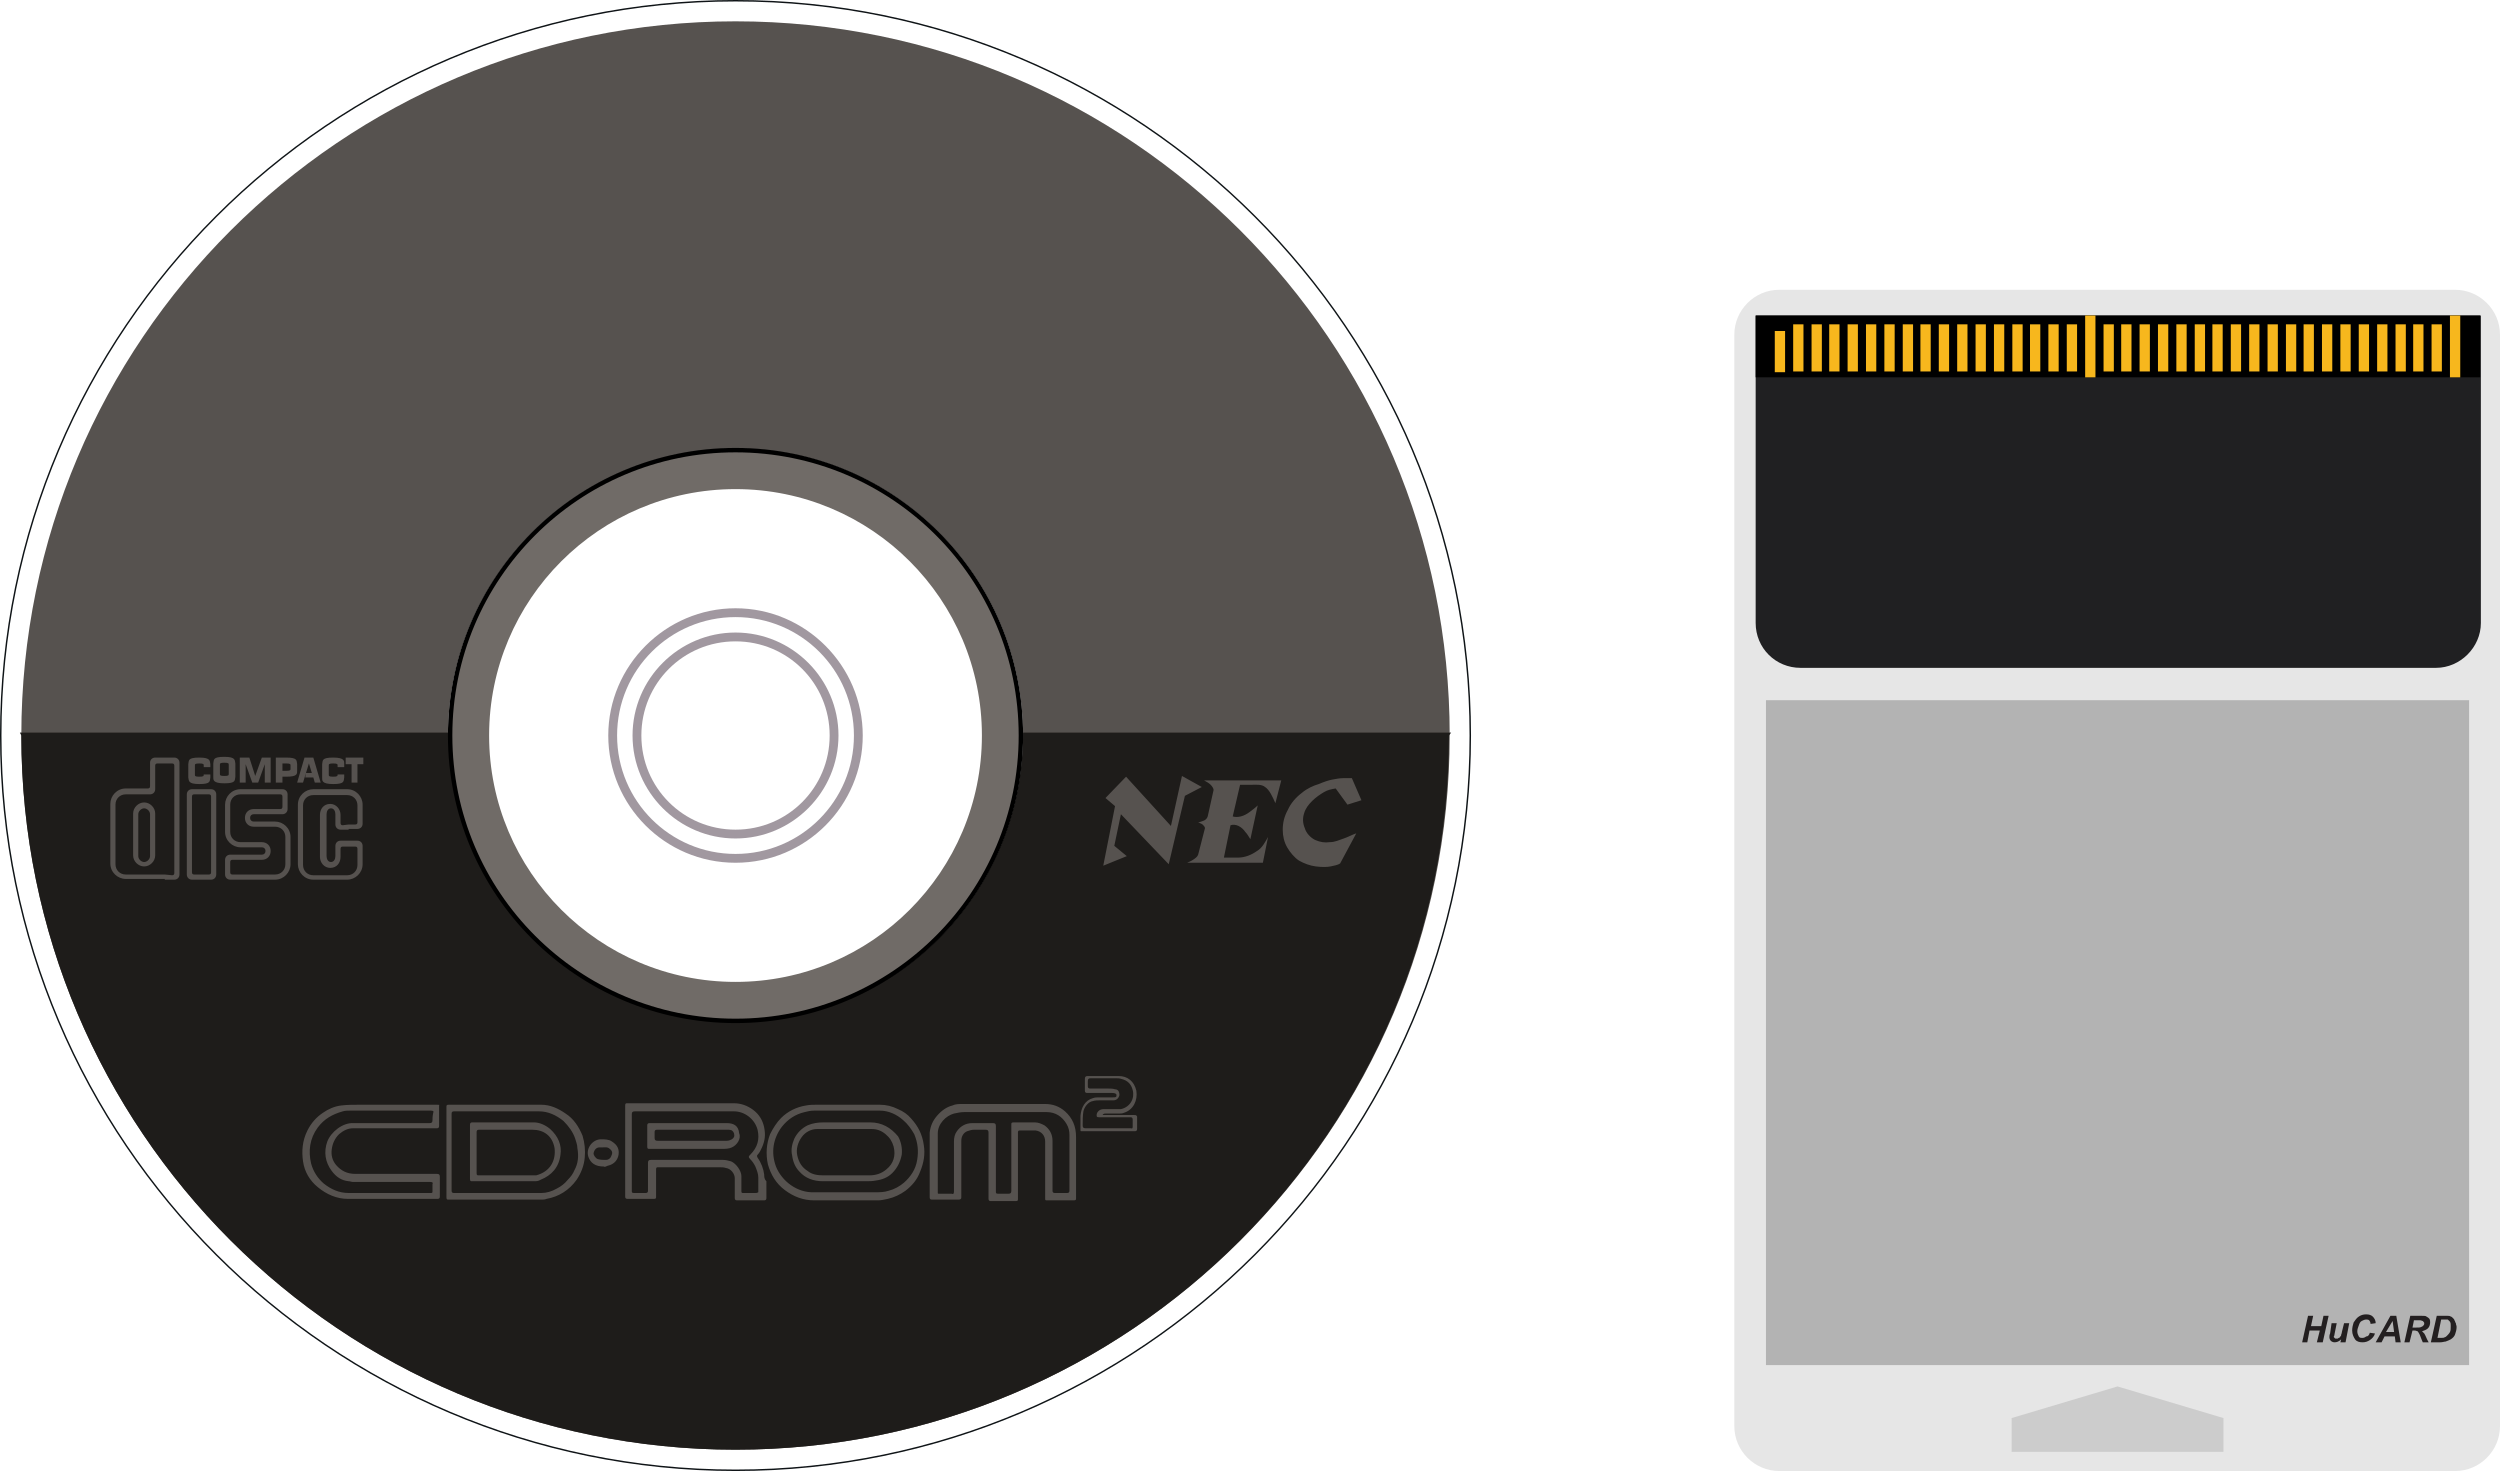 <?xml version="1.0" encoding="UTF-8" standalone="no"?>
<svg
   xmlns:dc="http://purl.org/dc/elements/1.1/"
   xmlns:cc="http://creativecommons.org/ns#"
   xmlns:rdf="http://www.w3.org/1999/02/22-rdf-syntax-ns#"
   xmlns:svg="http://www.w3.org/2000/svg"
   xmlns="http://www.w3.org/2000/svg"
   xmlns:sodipodi="http://sodipodi.sourceforge.net/DTD/sodipodi-0.dtd"
   xmlns:inkscape="http://www.inkscape.org/namespaces/inkscape"
   viewBox="0 0 339.9 200"
   version="1.1"
   id="svg50"
   sodipodi:docname="game.svg"
   width="339.9"
   height="200"
   inkscape:version="0.92.4 5da689c313, 2019-01-14">
  <defs
     id="defs54" />
  <sodipodi:namedview
     pagecolor="#ffffff"
     bordercolor="#666666"
     borderopacity="1"
     objecttolerance="10"
     gridtolerance="10"
     guidetolerance="10"
     inkscape:pageopacity="0"
     inkscape:pageshadow="2"
     inkscape:window-width="640"
     inkscape:window-height="480"
     id="namedview52"
     showgrid="false"
     inkscape:zoom="0.79729334"
     inkscape:cx="169.95"
     inkscape:cy="100"
     inkscape:window-x="0"
     inkscape:window-y="0"
     inkscape:window-maximized="0"
     inkscape:current-layer="svg50">
    <inkscape:grid
       type="xygrid"
       id="grid866"
       originx="0"
       originy="0" />
  </sodipodi:namedview>
  <path
     d="m 339.9,193.9 c 0,3.3 -2.7,6.1 -6.1,6.1 h -91.9 c -3.3,0 -6.1,-2.7 -6.1,-6.1 V 45.5 c 0,-3.3 2.7,-6.1 6.1,-6.1 h 91.9 c 3.3,0 6.1,2.7 6.1,6.1 z"
     id="path2"
     inkscape:connector-curvature="0"
     style="fill:#e6e6e6" />
  <path
     d="m 240.1,95.2 h 95.6 v 90.4 h -95.6 z"
     id="path4"
     inkscape:connector-curvature="0"
     style="fill:#b3b3b3" />
  <path
     d="m 238.7,42.9 v 41.8 c 0,3.4 2.7,6.1 6.1,6.1 h 86.4 c 3.3,0 6.1,-2.8 6.1,-6.1 V 42.9 Z"
     id="path6"
     inkscape:connector-curvature="0"
     style="fill:#202022" />
  <path
     d="m 238.7,42.9 h 98.5 v 8.4 h -98.5 z"
     id="path8"
     inkscape:connector-curvature="0" />
  <path
     d="m 302.3,192.8 -14.4,-4.3 -14.4,4.3 v 4.6 h 28.8 z"
     id="path10"
     inkscape:connector-curvature="0"
     style="fill:#cccccc" />
  <g
     id="g14"
     style="fill:#f7b71d">
    <path
       d="m 241.3,45 h 1.4 v 5.6 h -1.4 z m 2.5,-0.9 h 1.4 v 6.4 h -1.4 z m 2.5,0 h 1.4 v 6.4 h -1.4 z m 2.4,0 h 1.4 v 6.4 h -1.4 z m 2.5,0 h 1.4 v 6.4 h -1.4 z m 2.5,0 h 1.4 v 6.4 h -1.4 z m 2.5,0 h 1.4 v 6.4 h -1.4 z m 2.5,0 h 1.4 v 6.4 h -1.4 z m 2.4,0 h 1.4 v 6.4 h -1.4 z m 2.5,0 h 1.4 v 6.4 h -1.4 z m 2.5,0 h 1.4 v 6.4 h -1.4 z m 2.5,0 h 1.4 v 6.4 h -1.4 z m 2.5,0 h 1.4 v 6.4 h -1.4 z m 2.5,0 h 1.4 v 6.4 h -1.4 z m 2.4,0 h 1.4 v 6.4 H 276 Z m 2.5,0 h 1.4 v 6.4 h -1.4 z m 2.5,0 h 1.4 v 6.4 H 281 Z m 2.5,-1.2 h 1.4 v 8.4 h -1.4 z m 2.5,1.2 h 1.4 v 6.4 H 286 Z m 2.4,0 h 1.4 v 6.4 h -1.4 z m 2.5,0 h 1.4 v 6.4 h -1.4 z m 2.5,0 h 1.4 v 6.4 h -1.4 z m 2.5,0 h 1.4 v 6.4 h -1.4 z m 2.5,0 h 1.4 v 6.4 h -1.4 z m 2.4,0 h 1.4 v 6.4 h -1.4 z m 2.5,0 h 1.4 v 6.4 h -1.4 z m 2.5,0 h 1.4 v 6.4 h -1.4 z m 2.5,0 h 1.4 v 6.4 h -1.4 z m 2.5,0 h 1.4 v 6.4 h -1.4 z m 2.4,0 h 1.4 v 6.4 h -1.4 z m 2.5,0 h 1.4 v 6.4 h -1.4 z m 2.5,0 h 1.4 v 6.4 h -1.4 z m 2.5,0 h 1.4 v 6.4 h -1.4 z m 2.5,0 h 1.4 v 6.4 h -1.4 z m 2.5,0 h 1.4 v 6.4 h -1.4 z m 2.4,0 h 1.4 v 6.4 h -1.4 z m 2.5,0 h 1.4 v 6.4 h -1.4 z m 2.5,-1.2 h 1.4 v 8.4 h -1.4 z"
       id="path12"
       inkscape:connector-curvature="0" />
  </g>
  <g
     id="g18"
     style="fill:#231f20">
    <path
       d="M 315.4,180.9 H 314 l -0.3,1.6 H 313 l 0.8,-3.6 h 0.7 l -0.3,1.4 h 1.4 l 0.3,-1.4 h 0.7 l -0.8,3.6 H 315 Z m 1.6,-1 h 0.7 l -0.3,1.5 c 0,0.2 -0.1,0.3 -0.1,0.3 0,0.1 0,0.1 0.1,0.2 0.1,0.1 0.1,0.1 0.2,0.1 h 0.2 c 0.1,0 0.1,-0.1 0.2,-0.1 0.1,0 0.1,-0.1 0.2,-0.2 0.1,-0.1 0.1,-0.1 0.1,-0.2 0,-0.1 0.1,-0.2 0.1,-0.4 l 0.3,-1.2 h 0.7 l -0.5,2.6 h -0.7 l 0.1,-0.4 c -0.3,0.3 -0.6,0.4 -0.9,0.4 -0.2,0 -0.4,-0.1 -0.5,-0.2 -0.1,-0.1 -0.2,-0.3 -0.2,-0.5 0,-0.1 0,-0.3 0.1,-0.5 z m 5.2,1.3 0.7,0.1 c -0.1,0.4 -0.4,0.7 -0.7,0.9 -0.3,0.2 -0.6,0.3 -1,0.3 -0.4,0 -0.8,-0.1 -1,-0.4 -0.2,-0.3 -0.4,-0.7 -0.4,-1.2 0,-0.4 0.1,-0.8 0.2,-1.1 0.2,-0.3 0.4,-0.6 0.7,-0.8 0.3,-0.2 0.6,-0.3 1,-0.3 0.4,0 0.7,0.1 0.9,0.3 0.2,0.2 0.4,0.5 0.4,0.9 l -0.7,0.1 c 0,-0.2 -0.1,-0.4 -0.2,-0.5 -0.1,-0.1 -0.3,-0.1 -0.4,-0.1 -0.2,0 -0.4,0.1 -0.6,0.2 -0.2,0.1 -0.3,0.3 -0.4,0.6 -0.1,0.3 -0.2,0.5 -0.2,0.8 0,0.3 0.1,0.5 0.2,0.7 0.1,0.2 0.3,0.2 0.5,0.2 0.2,0 0.4,-0.1 0.5,-0.2 0.3,0 0.4,-0.2 0.5,-0.5 z m 3.4,0.5 h -1.4 l -0.4,0.8 H 323 l 2,-3.6 h 0.8 l 0.6,3.6 h -0.7 z m -0.1,-0.6 -0.2,-1.5 -0.9,1.5 z m 2.1,1.4 h -0.7 l 0.8,-3.6 h 1.6 c 0.3,0 0.5,0 0.6,0.1 0.2,0.1 0.3,0.2 0.4,0.3 0.1,0.2 0.1,0.3 0.1,0.5 0,0.3 -0.1,0.6 -0.3,0.8 -0.2,0.2 -0.5,0.3 -0.8,0.4 l 0.3,0.3 c 0.2,0.3 0.3,0.7 0.6,1.2 h -0.8 c -0.1,-0.2 -0.2,-0.5 -0.4,-1 -0.1,-0.2 -0.2,-0.4 -0.3,-0.5 -0.1,0 -0.2,-0.1 -0.4,-0.1 H 328 Z m 0.4,-2 h 0.4 c 0.4,0 0.7,0 0.8,-0.1 0.1,0 0.2,-0.1 0.3,-0.2 0.1,-0.1 0.1,-0.2 0.1,-0.3 0,-0.1 -0.1,-0.2 -0.2,-0.3 -0.1,0 -0.2,-0.1 -0.4,-0.1 h -0.8 z m 2.5,2 0.8,-3.6 h 1.5 c 0.1,0 0.3,0 0.4,0.1 0.1,0 0.2,0.1 0.3,0.2 0.1,0.1 0.2,0.2 0.2,0.3 0.1,0.1 0.1,0.3 0.2,0.4 0,0.2 0.1,0.3 0.1,0.5 0,0.4 -0.1,0.7 -0.2,1 -0.1,0.3 -0.3,0.5 -0.6,0.7 -0.2,0.1 -0.4,0.2 -0.7,0.3 -0.2,0 -0.4,0.1 -0.7,0.1 z m 0.9,-0.6 h 0.4 c 0.3,0 0.5,0 0.6,-0.1 0.1,0 0.2,-0.1 0.3,-0.2 0.1,-0.1 0.3,-0.3 0.4,-0.5 0.1,-0.2 0.1,-0.5 0.1,-0.8 0,-0.3 0,-0.4 -0.1,-0.6 l -0.3,-0.3 h -0.9 z"
       id="path16"
       inkscape:connector-curvature="0" />
  </g>
  <g
     id="g48">
    <path
       d="m 197.1,100 c 0,53.6 -43.5,97.1 -97.1,97.1 C 46.4,197.1 2.9,153.6 2.9,100 2.9,46.4 46.4,2.9 100,2.9 c 53.6,0 97.1,43.5 97.1,97.1 z M 116.7,64.7 C 111.6,62.3 106,61 100,61 78.4,61 60.9,78.5 60.9,100.1 c 0,21.6 17.5,39.1 39.1,39.1 21.6,0 39.1,-17.5 39.1,-39.1 0,-15.7 -9.2,-29.2 -22.4,-35.4"
       id="path20"
       inkscape:connector-curvature="0"
       style="fill:#56524f" />
    <path
       d="M 100,200 C 44.9,200 0,155.1 0,100 0,44.9 44.9,0 100,0 c 55.1,0 100,44.9 100,100 0,55.1 -44.9,100 -100,100 z M 100,0.2 C 45,0.2 0.2,45 0.2,100 c 0,55 44.8,99.8 99.8,99.8 55,0 99.8,-44.8 99.8,-99.8 C 199.8,45 155,0.2 100,0.2 Z"
       id="path22"
       inkscape:connector-curvature="0"
       style="fill:#0f1417" />
    <path
       d="m 100,117.3 c -9.6,0 -17.3,-7.8 -17.3,-17.3 0,-9.5 7.8,-17.3 17.3,-17.3 9.5,0 17.3,7.8 17.3,17.3 0,9.5 -7.7,17.3 -17.3,17.3 z m 0,-33.4 c -8.9,0 -16.1,7.2 -16.1,16.1 0,8.9 7.2,16.1 16.1,16.1 8.9,0 16.1,-7.2 16.1,-16.1 0,-8.9 -7.2,-16.1 -16.1,-16.1 z"
       id="path24"
       inkscape:connector-curvature="0"
       style="fill:#a198a0" />
    <path
       d="m 100,114 c -7.7,0 -14,-6.3 -14,-14 0,-7.7 6.3,-14 14,-14 7.7,0 14,6.3 14,14 0,7.7 -6.3,14 -14,14 z m 0,-26.8 c -7.1,0 -12.8,5.7 -12.8,12.8 0,7.1 5.7,12.8 12.8,12.8 7.1,0 12.8,-5.7 12.8,-12.8 0,-7.1 -5.7,-12.8 -12.8,-12.8 z"
       id="path26"
       inkscape:connector-curvature="0"
       style="fill:#a198a0" />
    <path
       d="m 2.9,100 c 0,53.6 43.5,97.1 97.1,97.1 53.6,0 97,-43.5 97,-97.1 l 0.3,-0.4 h -58.2 c 0,21.6 -16.9,39.1 -38.5,39.1 C 79,138.7 61.5,121.2 61.5,99.6 H 2.7"
       id="path28"
       inkscape:connector-curvature="0"
       style="fill:#1e1c1a" />
    <path
       d="m 159.2,112.3 -6.1,-6.7 -2.8,2.9 1.3,1.1 -1.6,8.1 3.2,-1.3 -1.7,-1.4 0.9,-4.3 6.5,6.8 2.2,-9.3 2.3,-1.2 -2.7,-1.5 z m 5.4,-5.6 c 0.2,0.2 0.4,0.5 0.4,0.7 l -0.8,3.6 c -0.1,0.3 -0.3,0.5 -0.6,0.6 -0.3,0.1 -0.5,0.2 -0.7,0.2 0.2,0.1 0.5,0.2 0.6,0.3 0.2,0.2 0.4,0.4 0.3,0.6 l -0.9,3.5 c -0.1,0.3 -0.4,0.5 -0.7,0.7 -0.3,0.2 -0.6,0.3 -0.8,0.4 h 10.3 l 0.7,-3.5 c -0.4,0.7 -0.8,1.5 -1.5,1.9 -0.7,0.5 -1.6,0.9 -2.6,0.9 h -1.9 l 0.9,-4.4 c 0.3,-0.1 0.7,-0.1 1.1,0.1 0.4,0.2 0.7,0.5 0.9,0.8 0.3,0.3 0.5,0.7 0.7,1 l 1,-4.6 c -0.3,0.3 -0.7,0.6 -1.1,0.9 -0.4,0.3 -0.8,0.5 -1.2,0.6 -0.4,0.1 -0.8,0.1 -1.1,0 l 1,-4.3 h 1.5 c 0.7,0 1.4,-0.1 1.9,0.3 0.6,0.4 1,1.3 1.4,2.2 l 0.8,-3.1 h -10.5 c 0.4,0.2 0.7,0.4 0.9,0.6 z m 12.4,1.1 c -0.8,0.6 -1.5,1.4 -1.9,2.3 -0.5,0.9 -0.7,1.8 -0.7,2.7 0,0.9 0.2,1.7 0.6,2.4 0.4,0.7 1,1.4 1.6,1.8 0.7,0.4 1.5,0.7 2.3,0.8 0.8,0.1 1.5,0.1 2,0 0.5,-0.1 1,-0.2 1.3,-0.4 l 2.2,-4.1 c -0.6,0.2 -1.1,0.5 -1.7,0.7 -0.6,0.2 -1.2,0.5 -1.9,0.5 -0.7,0.1 -1.3,0 -2,-0.3 -0.6,-0.3 -1.2,-0.9 -1.4,-1.6 -0.3,-0.7 -0.3,-1.4 -0.1,-2 0.2,-0.7 0.6,-1.2 1.1,-1.7 0.5,-0.5 1.1,-0.9 1.6,-1.2 0.5,-0.3 1,-0.4 1.6,-0.5 l 1.6,2.2 1.9,-0.6 -1.3,-3 h -1.2 c -0.4,0 -1,0.1 -1.5,0.2 -0.5,0.1 -1.1,0.3 -1.8,0.6 -0.7,0.2 -1.6,0.6 -2.3,1.2 z"
       id="path30"
       inkscape:connector-curvature="0"
       style="clip-rule:evenodd;fill:#56524f;fill-rule:evenodd" />
    <g
       id="g36"
       style="fill:#56524f">
      <path
         d="m 45.9,105.1 v 0.2 c 0,0.2 0,0.3 -0.6,0.3 -0.6,0 -0.6,-0.1 -0.6,-0.3 v -0.6 -0.6 c 0,-0.2 0,-0.3 0.6,-0.3 0.6,0 0.6,0.1 0.6,0.3 v 0.2 h 0.9 v -0.4 c 0,-0.4 0.1,-0.9 -1.5,-0.9 -1.6,0 -1.4,0.4 -1.5,0.9 v 1.8 c 0,0.4 -0.1,0.9 1.5,0.9 1.6,0 1.4,-0.4 1.5,-0.9 v -0.4 H 45.9 Z M 35.6,103 34.7,105.5 33.9,103 h -1.3 v 3.4 h 0.8 v -2.5 l 0.9,2.5 h 0.8 l 0.9,-2.5 v 2.5 h 0.8 V 103 Z m 11.4,0 h 2.4 v 0.9 h -0.8 v 2.5 h -0.8 v -2.5 H 47 Z m -6.6,3.4 1,-3.4 h 1.2 l 1,3.4 h -0.8 l -0.2,-0.7 h -1.1 l 0.1,-0.6 h 0.8 l -0.4,-1.3 -0.8,2.6 z m -9.9,-2.7 c 0.6,0 0.6,0.1 0.6,0.3 v 1.2 c 0,0.2 0,0.3 -0.6,0.3 -0.6,0 -0.6,-0.1 -0.6,-0.3 v -0.6 -0.6 c 0,-0.2 0,-0.3 0.6,-0.3 v -0.8 c -1.6,0 -1.4,0.4 -1.5,0.9 v 1.8 c 0,0.4 -0.1,0.9 1.5,0.9 1.6,0 1.4,-0.4 1.5,-0.9 v -0.9 -0.9 c -0.1,-0.4 0.1,-0.9 -1.5,-0.9 z m -2.8,1.4 v 0.2 c 0,0.2 0,0.3 -0.6,0.3 -0.6,0 -0.6,-0.1 -0.6,-0.3 v -0.6 -0.6 c 0,-0.2 0,-0.3 0.6,-0.3 0.6,0 0.6,0.1 0.6,0.3 v 0.2 h 0.9 v -0.4 c -0.1,-0.4 0.1,-0.9 -1.5,-0.9 -1.6,0 -1.4,0.4 -1.5,0.9 v 1.8 c 0.1,0.4 -0.1,0.9 1.5,0.9 1.6,0 1.4,-0.4 1.5,-0.9 v -0.4 h -0.9 z m 11.2,0.5 h -0.5 v -0.8 h 0.5 c 0.6,0 0.6,-0.1 0.6,-0.3 v -0.2 -0.2 c 0,-0.2 0,-0.3 -0.6,-0.3 h -0.5 v 2.6 H 37.5 V 103 h 1.4 c 1.6,0 1.4,0.4 1.5,0.9 v 0.8 c 0,0.5 0.1,0.9 -1.5,0.9 z m -16.5,13.3 h -5.3 c -0.8,0 -1.4,-0.6 -1.4,-1.4 v -8.1 c 0,-0.8 0.6,-1.4 1.4,-1.4 h 3.3 c 0.4,0 0.7,-0.3 0.7,-0.7 v -3.2 c 0,-0.2 0.1,-0.3 0.3,-0.3 h 2 c 0.2,0 0.3,0.1 0.3,0.3 v 14.6 c 0,0.2 -0.1,0.3 -0.3,0.3 l -1,-0.1 v 0.7 h 1.3 c 0.4,0 0.7,-0.3 0.7,-0.7 v -15.2 c 0,-0.4 -0.3,-0.7 -0.7,-0.7 h -2.6 c -0.4,0 -0.7,0.3 -0.7,0.7 v 3.2 c 0,0.2 -0.1,0.3 -0.3,0.3 h -3 c -1.2,0 -2.1,1 -2.1,2.1 v 8.1 c 0,1.2 1,2.1 2.1,2.1 h 5.3 z"
         id="path32"
         inkscape:connector-curvature="0" />
      <path
         d="m 20.4,115.9 v -5.2 c 0,-0.4 -0.4,-0.8 -0.8,-0.8 -0.4,0 -0.8,0.4 -0.8,0.8 v 5.7 c 0,0.4 0.4,0.8 0.8,0.8 0.4,0 0.8,-0.4 0.8,-0.8 v -0.5 h 0.7 v 0.4 c 0,0.8 -0.7,1.5 -1.5,1.5 -0.8,0 -1.5,-0.7 -1.5,-1.5 v -5.7 c 0,-0.8 0.7,-1.5 1.5,-1.5 0.8,0 1.5,0.7 1.5,1.5 v 5.3 z m 7,3 h -1 c -0.2,0 -0.3,-0.1 -0.3,-0.3 v -10.3 c 0,-0.2 0.1,-0.3 0.3,-0.3 h 2 c 0.2,0 0.3,0.1 0.3,0.3 v 10.3 c 0,0.2 -0.1,0.3 -0.3,0.3 h -1 v 0.7 h 1.3 c 0.4,0 0.7,-0.3 0.7,-0.7 V 108 c 0,-0.4 -0.3,-0.7 -0.7,-0.7 h -2.6 c -0.4,0 -0.7,0.3 -0.7,0.7 v 10.9 c 0,0.4 0.3,0.7 0.7,0.7 h 1.3 z m 9.2,-8.9 h -2.1 c -0.7,0 -1.2,0.5 -1.2,1.2 0,0.7 0.5,1.2 1.2,1.2 h 2.9 c 0.8,0 1.4,0.6 1.4,1.4 v 3.7 c 0,0.8 -0.6,1.4 -1.4,1.4 h -5.8 c -0.2,0 -0.3,-0.1 -0.3,-0.3 v -1.4 c 0,-0.2 0.1,-0.3 0.3,-0.3 h 4 c 0.7,0 1.2,-0.5 1.2,-1.2 0,-0.7 -0.5,-1.2 -1.2,-1.2 h -2.9 c -0.8,0 -1.4,-0.6 -1.4,-1.4 v -3.7 c 0,-0.8 0.6,-1.4 1.4,-1.4 h 5.4 c 0.2,0 0.3,0.1 0.3,0.3 v 1.4 c 0,0.2 -0.1,0.3 -0.3,0.3 h -1.5 v 0.7 h 1.8 c 0.4,0 0.7,-0.3 0.7,-0.7 v -2 c 0,-0.4 -0.3,-0.7 -0.7,-0.7 h -5.7 c -1.2,0 -2.1,1 -2.1,2.1 v 3.7 c 0,1.2 1,2.1 2.1,2.1 h 2.9 c 0.3,0 0.5,0.2 0.5,0.5 0,0.3 -0.2,0.5 -0.5,0.5 h -4.3 c -0.4,0 -0.7,0.3 -0.7,0.7 v 2 c 0,0.4 0.3,0.7 0.7,0.7 h 6.1 c 1.2,0 2.1,-1 2.1,-2.1 v -3.7 c 0,-1.2 -1,-2.1 -2.1,-2.1 h -2.9 c -0.3,0 -0.5,-0.2 -0.5,-0.5 0,-0.3 0.2,-0.5 0.5,-0.5 h 2.1 z m 10.8,2.1 h 0.9 c 0.2,0 0.3,-0.1 0.3,-0.3 v -2.3 c 0,-0.8 -0.6,-1.4 -1.4,-1.4 h -4.6 c -0.8,0 -1.4,0.6 -1.4,1.4 v 8.1 c 0,0.8 0.6,1.4 1.4,1.4 h 4.6 c 0.8,0 1.4,-0.6 1.4,-1.4 v -2.2 c 0,-0.2 -0.1,-0.3 -0.3,-0.3 h -1.7 c -0.2,0 -0.3,0.1 -0.3,0.3 v 1.1 c 0,0.8 -0.5,1.5 -1.4,1.5 -0.8,0 -1.4,-0.7 -1.4,-1.5 v -5.7 c 0,-0.8 0.5,-1.5 1.4,-1.5 0.8,0 1.4,0.7 1.4,1.5 v 1.1 c 0,0.2 0.1,0.3 0.3,0.3 l 0.8,-0.1 v 0.7 h -1.1 c -0.4,0 -0.7,-0.3 -0.7,-0.7 v -1.4 c 0,-0.4 -0.2,-0.8 -0.6,-0.8 -0.4,0 -0.6,0.4 -0.6,0.8 v 5.7 c 0,0.4 0.2,0.8 0.6,0.8 0.4,0 0.6,-0.4 0.6,-0.8 V 115 c 0,-0.4 0.3,-0.7 0.7,-0.7 h 2.3 c 0.4,0 0.7,0.3 0.7,0.7 v 2.5 c 0,1.2 -1,2.1 -2.1,2.1 h -4.6 c -1.2,0 -2.1,-1 -2.1,-2.1 v -8.1 c 0,-1.2 1,-2.1 2.1,-2.1 h 4.6 c 1.2,0 2.1,1 2.1,2.1 v 2.6 c 0,0.4 -0.3,0.7 -0.7,0.7 h -1.3 z"
         id="path34"
         inkscape:connector-curvature="0" />
    </g>
    <path
       d="m 144.8,151.1 c -0.8,-0.7 -1.7,-1 -2.7,-1 h -11.3 c -0.4,0 -0.9,0 -1.3,0.2 -0.8,0.2 -1.5,0.7 -2.1,1.4 -0.6,0.7 -0.9,1.4 -1,2.3 v 8.8 c 0,0.2 0.1,0.3 0.3,0.3 h 3.6 c 0.3,0 0.4,-0.1 0.4,-0.3 v -7.7 c 0,-0.6 0.3,-1.1 0.8,-1.3 0.3,-0.1 0.6,-0.2 0.9,-0.2 h 1.6 c 0.3,0 0.4,0.1 0.4,0.4 v 9 c 0,0.2 0.1,0.3 0.3,0.3 h 3.4 c 0.3,0 0.3,-0.1 0.3,-0.3 v -6.4 -2.6 c 0,-0.1 0,-0.3 0.2,-0.3 h 2.2 c 0.8,0.1 1.3,0.7 1.3,1.5 v 7.7 c 0,0.3 0,0.3 0.3,0.3 h 3.6 c 0.3,0 0.3,-0.1 0.3,-0.3 v -8.3 c 0,-1.5 -0.5,-2.6 -1.5,-3.5 z m 0.3,11.1 h -1.7 c -0.2,0 -0.3,-0.1 -0.3,-0.3 v -6.8 c 0,-0.9 -0.4,-1.6 -1.1,-2.1 -0.4,-0.2 -0.8,-0.4 -1.3,-0.4 h -2.9 c -0.3,0 -0.3,0.1 -0.3,0.3 v 9 c 0,0.3 -0.1,0.4 -0.4,0.4 h -1.4 c -0.3,0 -0.3,-0.1 -0.3,-0.3 v -8.9 c 0,-0.3 -0.1,-0.4 -0.4,-0.4 h -2.8 c -0.9,0 -1.6,0.4 -2.1,1.1 -0.3,0.4 -0.4,0.9 -0.4,1.4 v 6.8 c 0,0.3 -0.1,0.4 -0.3,0.3 h -1.7 c -0.2,0 -0.2,0 -0.2,-0.2 v -8 c 0,-1.3 1.1,-2.4 2.2,-2.7 0.5,-0.1 0.9,-0.2 1.4,-0.2 h 11.2 c 1.2,0 2.1,0.6 2.7,1.6 0.3,0.5 0.4,1 0.4,1.5 v 7.6 c 0,0.2 -0.1,0.3 -0.3,0.3 z m -85.7,-12 H 48.9 c -0.8,0 -1.7,0 -2.5,0.1 -0.9,0.1 -1.8,0.5 -2.5,1 -0.9,0.6 -1.6,1.4 -2.1,2.4 -0.7,1.4 -0.8,2.8 -0.6,4.2 0.2,1.4 0.9,2.6 2,3.5 1.2,1 2.6,1.6 4.1,1.6 h 12.2 c 0.2,0 0.3,-0.1 0.3,-0.3 V 160 c 0,-0.3 -0.1,-0.4 -0.4,-0.4 H 48.3 c -1.1,0 -1.9,-0.4 -2.6,-1.2 -0.5,-0.6 -0.7,-1.3 -0.6,-2.1 0.1,-0.8 0.4,-1.5 1,-2.1 0.6,-0.5 1.2,-0.8 1.9,-0.8 h 11.4 c 0.2,0 0.3,-0.1 0.3,-0.3 v -2.8 c 0.1,-0.1 0,-0.1 -0.3,-0.1 z m -0.6,2.1 c 0,0.3 -0.1,0.4 -0.4,0.4 H 48.1 c -1.5,-0.1 -3.1,1.2 -3.6,2.5 -0.5,1.4 -0.3,2.8 0.6,4 0.6,0.8 1.3,1.3 2.3,1.4 0.2,0 0.4,0.1 0.6,0.1 h 10.5 c 0.3,0 0.4,0.1 0.3,0.3 v 0.9 c 0,0.3 0,0.3 -0.3,0.3 H 47.4 c -1.3,0 -2.4,-0.5 -3.4,-1.3 -0.8,-0.7 -1.4,-1.6 -1.7,-2.7 -0.4,-1.7 -0.2,-3.4 0.9,-4.9 0.9,-1.2 2,-1.8 3.4,-2.2 0.3,-0.1 0.7,-0.1 1,-0.1 h 11 c 0.3,0 0.4,0.1 0.3,0.3 -0.1,0.5 -0.1,0.8 -0.1,1 z m 45.1,7.4 c -0.1,-0.8 -0.4,-1.6 -0.9,-2.3 -0.1,-0.2 -0.1,-0.3 0,-0.4 0.3,-0.3 0.4,-0.6 0.6,-1 0.4,-0.9 0.5,-1.7 0.3,-2.7 -0.2,-1 -0.7,-1.8 -1.5,-2.4 -0.8,-0.6 -1.7,-0.9 -2.6,-0.9 H 85.3 c -0.2,0 -0.3,0 -0.3,0.3 v 12.4 c 0,0.2 0.1,0.3 0.3,0.3 h 3.6 c 0.3,0 0.3,-0.1 0.3,-0.3 V 159 c 0,-0.3 0.1,-0.3 0.3,-0.3 h 8.3 c 0.3,0 0.6,0 0.9,0.1 0.7,0.1 1.2,0.8 1.2,1.4 v 2.7 c 0,0.2 0.1,0.3 0.3,0.3 h 3.7 c 0.2,0 0.3,-0.1 0.3,-0.3 v -2.3 c -0.3,-0.3 -0.3,-0.6 -0.3,-0.9 z m -1.2,2.5 H 101 c -0.2,0 -0.2,-0.1 -0.2,-0.3 v -2 c 0,-0.7 -0.7,-1.7 -1.4,-2 -0.4,-0.1 -0.7,-0.2 -1.1,-0.2 h -9.8 c -0.3,0 -0.4,0.1 -0.4,0.4 v 3.8 c 0,0.2 -0.1,0.3 -0.3,0.3 h -1.6 c -0.3,0 -0.3,-0.1 -0.3,-0.3 v -9.5 -0.9 c 0,-0.3 0.1,-0.4 0.4,-0.4 h 13.5 c 1.4,0 2.8,1 3.2,2.5 0.3,1.3 0,2.4 -1,3.4 -0.2,0.2 -0.3,0.3 0,0.6 0.3,0.3 0.5,0.6 0.7,1 0.2,0.5 0.4,1 0.4,1.5 v 2 c -0.2,0.1 -0.2,0.1 -0.4,0.1 z M 76.9,151.4 c -1,-0.7 -2.1,-1.2 -3.3,-1.2 H 61 c -0.3,0 -0.3,0.1 -0.3,0.3 v 12.3 c 0,0.3 0.1,0.3 0.3,0.3 h 12.6 c 0.2,0 0.5,0 0.7,-0.1 1.7,-0.3 3.1,-1.2 4.1,-2.6 0.6,-0.9 1,-1.9 1.1,-3 0.1,-1 0,-2 -0.3,-3 -0.5,-1.2 -1.2,-2.3 -2.3,-3 z m 1.2,7.7 c -0.2,0.5 -0.5,0.9 -0.9,1.3 -0.4,0.5 -0.9,0.9 -1.5,1.2 -0.7,0.4 -1.4,0.6 -2.1,0.6 H 61.7 c -0.2,0 -0.3,-0.1 -0.3,-0.3 v -10.5 c 0,-0.2 0.1,-0.3 0.3,-0.3 h 11.6 c 1.2,0 2.3,0.5 3.3,1.3 0.7,0.7 1.3,1.5 1.6,2.4 0.1,0.4 0.3,0.8 0.3,1.3 0.2,1.1 0.1,2.1 -0.4,3 z m 45.8,-7 c -0.5,-0.6 -1.1,-1 -1.8,-1.3 -0.8,-0.4 -1.6,-0.6 -2.5,-0.6 H 111 c -0.4,0 -0.9,0 -1.4,0.1 -1.3,0.2 -2.5,0.8 -3.4,1.7 -0.6,0.6 -1.1,1.4 -1.5,2.2 -0.5,1.3 -0.6,2.7 -0.3,4.1 0.4,1.4 1.1,2.6 2.3,3.5 1.2,0.9 2.5,1.4 4,1.4 h 8.7 c 0.4,0 0.8,-0.1 1.3,-0.2 0.9,-0.2 1.7,-0.6 2.4,-1.1 0.9,-0.7 1.6,-1.5 2,-2.6 0.5,-1.2 0.7,-2.4 0.5,-3.6 -0.2,-1.5 -0.8,-2.6 -1.7,-3.6 z m 0.8,5.6 c -0.2,1.3 -0.9,2.3 -1.8,3.1 -0.6,0.5 -1.3,0.9 -2.1,1.1 -0.6,0.2 -1.2,0.2 -1.8,0.2 h -8.3 c -2.3,0.1 -4.4,-1.5 -5.2,-3.5 -0.7,-1.9 -0.4,-3.8 0.8,-5.4 0.8,-1 1.8,-1.7 3.1,-2 0.4,-0.1 0.8,-0.2 1.3,-0.2 h 8.9 c 1.2,0 2.3,0.5 3.2,1.3 0.6,0.5 1.1,1.2 1.5,1.9 0.5,1.2 0.6,2.3 0.4,3.5 z m 29.5,-6.1 h -4.3 c 0.1,-0.2 0.3,-0.2 0.4,-0.2 h 1.8 c 0.2,0 0.5,0 0.7,-0.1 1.3,-0.4 1.9,-1.7 1.7,-3 -0.3,-1.3 -1.2,-2 -2.4,-2 h -4.2 c -0.3,0 -0.4,0.1 -0.4,0.4 v 1.6 c 0,0.2 0.1,0.3 0.3,0.3 h 3.4 c 0.4,0 0.6,0.1 0.6,0.3 0,0.3 -0.1,0.3 -0.6,0.3 h -1.8 c -0.3,0 -0.5,0 -0.8,0.1 -1.1,0.3 -1.6,1.3 -1.7,2.4 v 1.9 c 0,0.2 0,0.2 0.2,0.2 h 7.2 c 0.2,0 0.3,-0.1 0.3,-0.3 v -1.7 c -0.1,-0.2 -0.2,-0.2 -0.4,-0.2 z m -0.2,1.6 c 0,0.2 -0.1,0.3 -0.2,0.2 h -6.2 c -0.3,0 -0.4,-0.1 -0.4,-0.4 0,-0.6 0,-1.3 0.1,-1.9 0.1,-0.5 0.6,-1.3 1.3,-1.4 0.3,-0.1 0.7,-0.1 1,-0.1 h 1.8 c 0.4,0 0.7,-0.3 0.8,-0.7 0,-0.5 -0.2,-0.8 -0.6,-0.8 -0.3,-0.1 -0.6,-0.1 -0.9,-0.1 h -2.5 c -0.2,0 -0.3,-0.1 -0.3,-0.3 V 147 c 0,-0.3 0.1,-0.4 0.4,-0.4 h 3.4 c 0.3,0 0.5,0 0.8,0.1 0.8,0.2 1.3,0.7 1.5,1.5 0.3,1.1 -0.3,2.3 -1.6,2.6 H 150 c -0.5,0 -0.9,0.4 -0.9,0.8 0,0.2 0,0.3 0.3,0.3 h 4.3 c 0.2,0 0.3,0.1 0.3,0.3 z m -70.8,2 c -0.4,-0.3 -1,-0.3 -1.5,-0.3 -1.1,0 -2.1,1.2 -1.7,2.4 0.3,0.8 0.9,1.3 2.1,1.3 0.1,0.1 0.3,0 0.5,-0.1 1,-0.2 1.4,-0.9 1.5,-1.5 0.1,-0.7 -0.1,-1.3 -0.9,-1.8 z m -0.1,2 c -0.1,0.3 -0.4,0.5 -0.7,0.5 -0.4,0 -0.7,0 -1.1,-0.1 -0.3,-0.1 -0.6,-0.5 -0.6,-0.8 0.1,-0.5 0.4,-0.8 0.8,-0.8 h 0.4 c 0.3,0 0.7,-0.1 1,0.2 0.4,0.3 0.4,0.6 0.2,1 z m 15.7,-4.5 H 88.3 c -0.2,0 -0.3,0.1 -0.3,0.3 v 2.9 c 0,0.3 0.1,0.3 0.3,0.3 h 9.9 c 0.4,0 0.9,0 1.3,-0.2 0.7,-0.3 1.3,-1.2 1,-1.9 -0.1,-1.1 -0.8,-1.4 -1.7,-1.4 z m 0.7,2.2 c -0.2,0.1 -0.4,0.2 -0.7,0.2 h -9.4 c -0.3,0 -0.4,-0.1 -0.4,-0.4 v -0.8 c 0,-0.2 0.1,-0.3 0.3,-0.3 h 9.8 c 0.4,0 0.6,0.2 0.7,0.5 0.1,0.4 0,0.6 -0.3,0.8 z m -24.7,-1.4 c -0.6,-0.5 -1.4,-0.9 -2.2,-0.9 h -8.4 c -0.2,0 -0.3,0.1 -0.3,0.3 v 7.4 c 0,0.3 0.1,0.3 0.3,0.3 h 8.4 c 0.3,0 0.6,0 0.9,-0.2 1.5,-0.6 2.5,-1.7 2.7,-3.4 0.2,-1.3 -0.3,-2.5 -1.4,-3.5 z m -1.9,6.3 h -7.8 c -0.2,0 -0.3,0 -0.3,-0.3 v -5.6 c 0,-0.2 0.1,-0.3 0.3,-0.3 h 7.3 c 1.5,0 2.7,0.8 3,2.5 0.2,1.7 -0.6,3.2 -2.5,3.7 z m 45.4,-7.2 H 112 c -0.8,0 -1.5,0.1 -2.2,0.4 -0.8,0.4 -1.4,1 -1.8,1.8 -0.3,0.7 -0.5,1.5 -0.3,2.3 0.1,0.8 0.4,1.6 1,2.2 0.8,0.9 1.9,1.3 3.2,1.3 h 5.8 c 0.5,0 0.9,0 1.4,-0.1 0.8,-0.1 1.6,-0.4 2.2,-1 0.7,-0.7 1.1,-1.5 1.3,-2.5 0.1,-0.9 -0.1,-1.8 -0.5,-2.5 -1,-1.2 -2.2,-1.9 -3.8,-1.9 z m 2.2,6.4 c -0.7,0.6 -1.5,0.8 -2.3,0.8 h -6.3 c -0.7,0 -1.5,-0.1 -2.1,-0.6 -0.8,-0.5 -1.2,-1.2 -1.4,-2.1 -0.2,-0.9 0.1,-1.8 0.6,-2.5 0.5,-0.7 1.3,-1.1 2.1,-1.1 h 7.4 c 0.7,0 1.3,0.2 1.9,0.7 0.6,0.5 0.9,1 1.1,1.7 0.3,1.2 0,2.3 -1,3.1 z"
       id="path38"
       inkscape:connector-curvature="0"
       style="clip-rule:evenodd;fill:#56524f;fill-rule:evenodd" />
    <g
       id="g42">
      <path
         d="m 100,139.1 c -21.6,0 -39.1,-17.5 -39.1,-39.1 0,-21.6 17.5,-39.1 39.1,-39.1 21.6,0 39.1,17.5 39.1,39.1 0,21.6 -17.5,39.1 -39.1,39.1 z m 0,-77 c -20.9,0 -37.9,17 -37.9,37.9 0,20.9 17,37.9 37.9,37.9 20.9,0 37.9,-17 37.9,-37.9 0,-20.9 -17,-37.9 -37.9,-37.9 z"
         id="path40"
         inkscape:connector-curvature="0" />
    </g>
    <g
       id="g46">
      <path
         d="m 138.5,100 c 0,21.3 -17.2,38.5 -38.5,38.5 -21.3,0 -38.5,-17.2 -38.5,-38.5 0,-21.3 17.2,-38.5 38.5,-38.5 21.3,0 38.5,17.2 38.5,38.5 z M 100,66.5 c -18.5,0 -33.5,15 -33.5,33.5 0,18.5 15,33.5 33.5,33.5 18.5,0 33.5,-15 33.5,-33.5 0,-18.5 -15,-33.5 -33.5,-33.5 z"
         id="path44"
         inkscape:connector-curvature="0"
         style="fill:#706b67" />
    </g>
  </g>
</svg>
